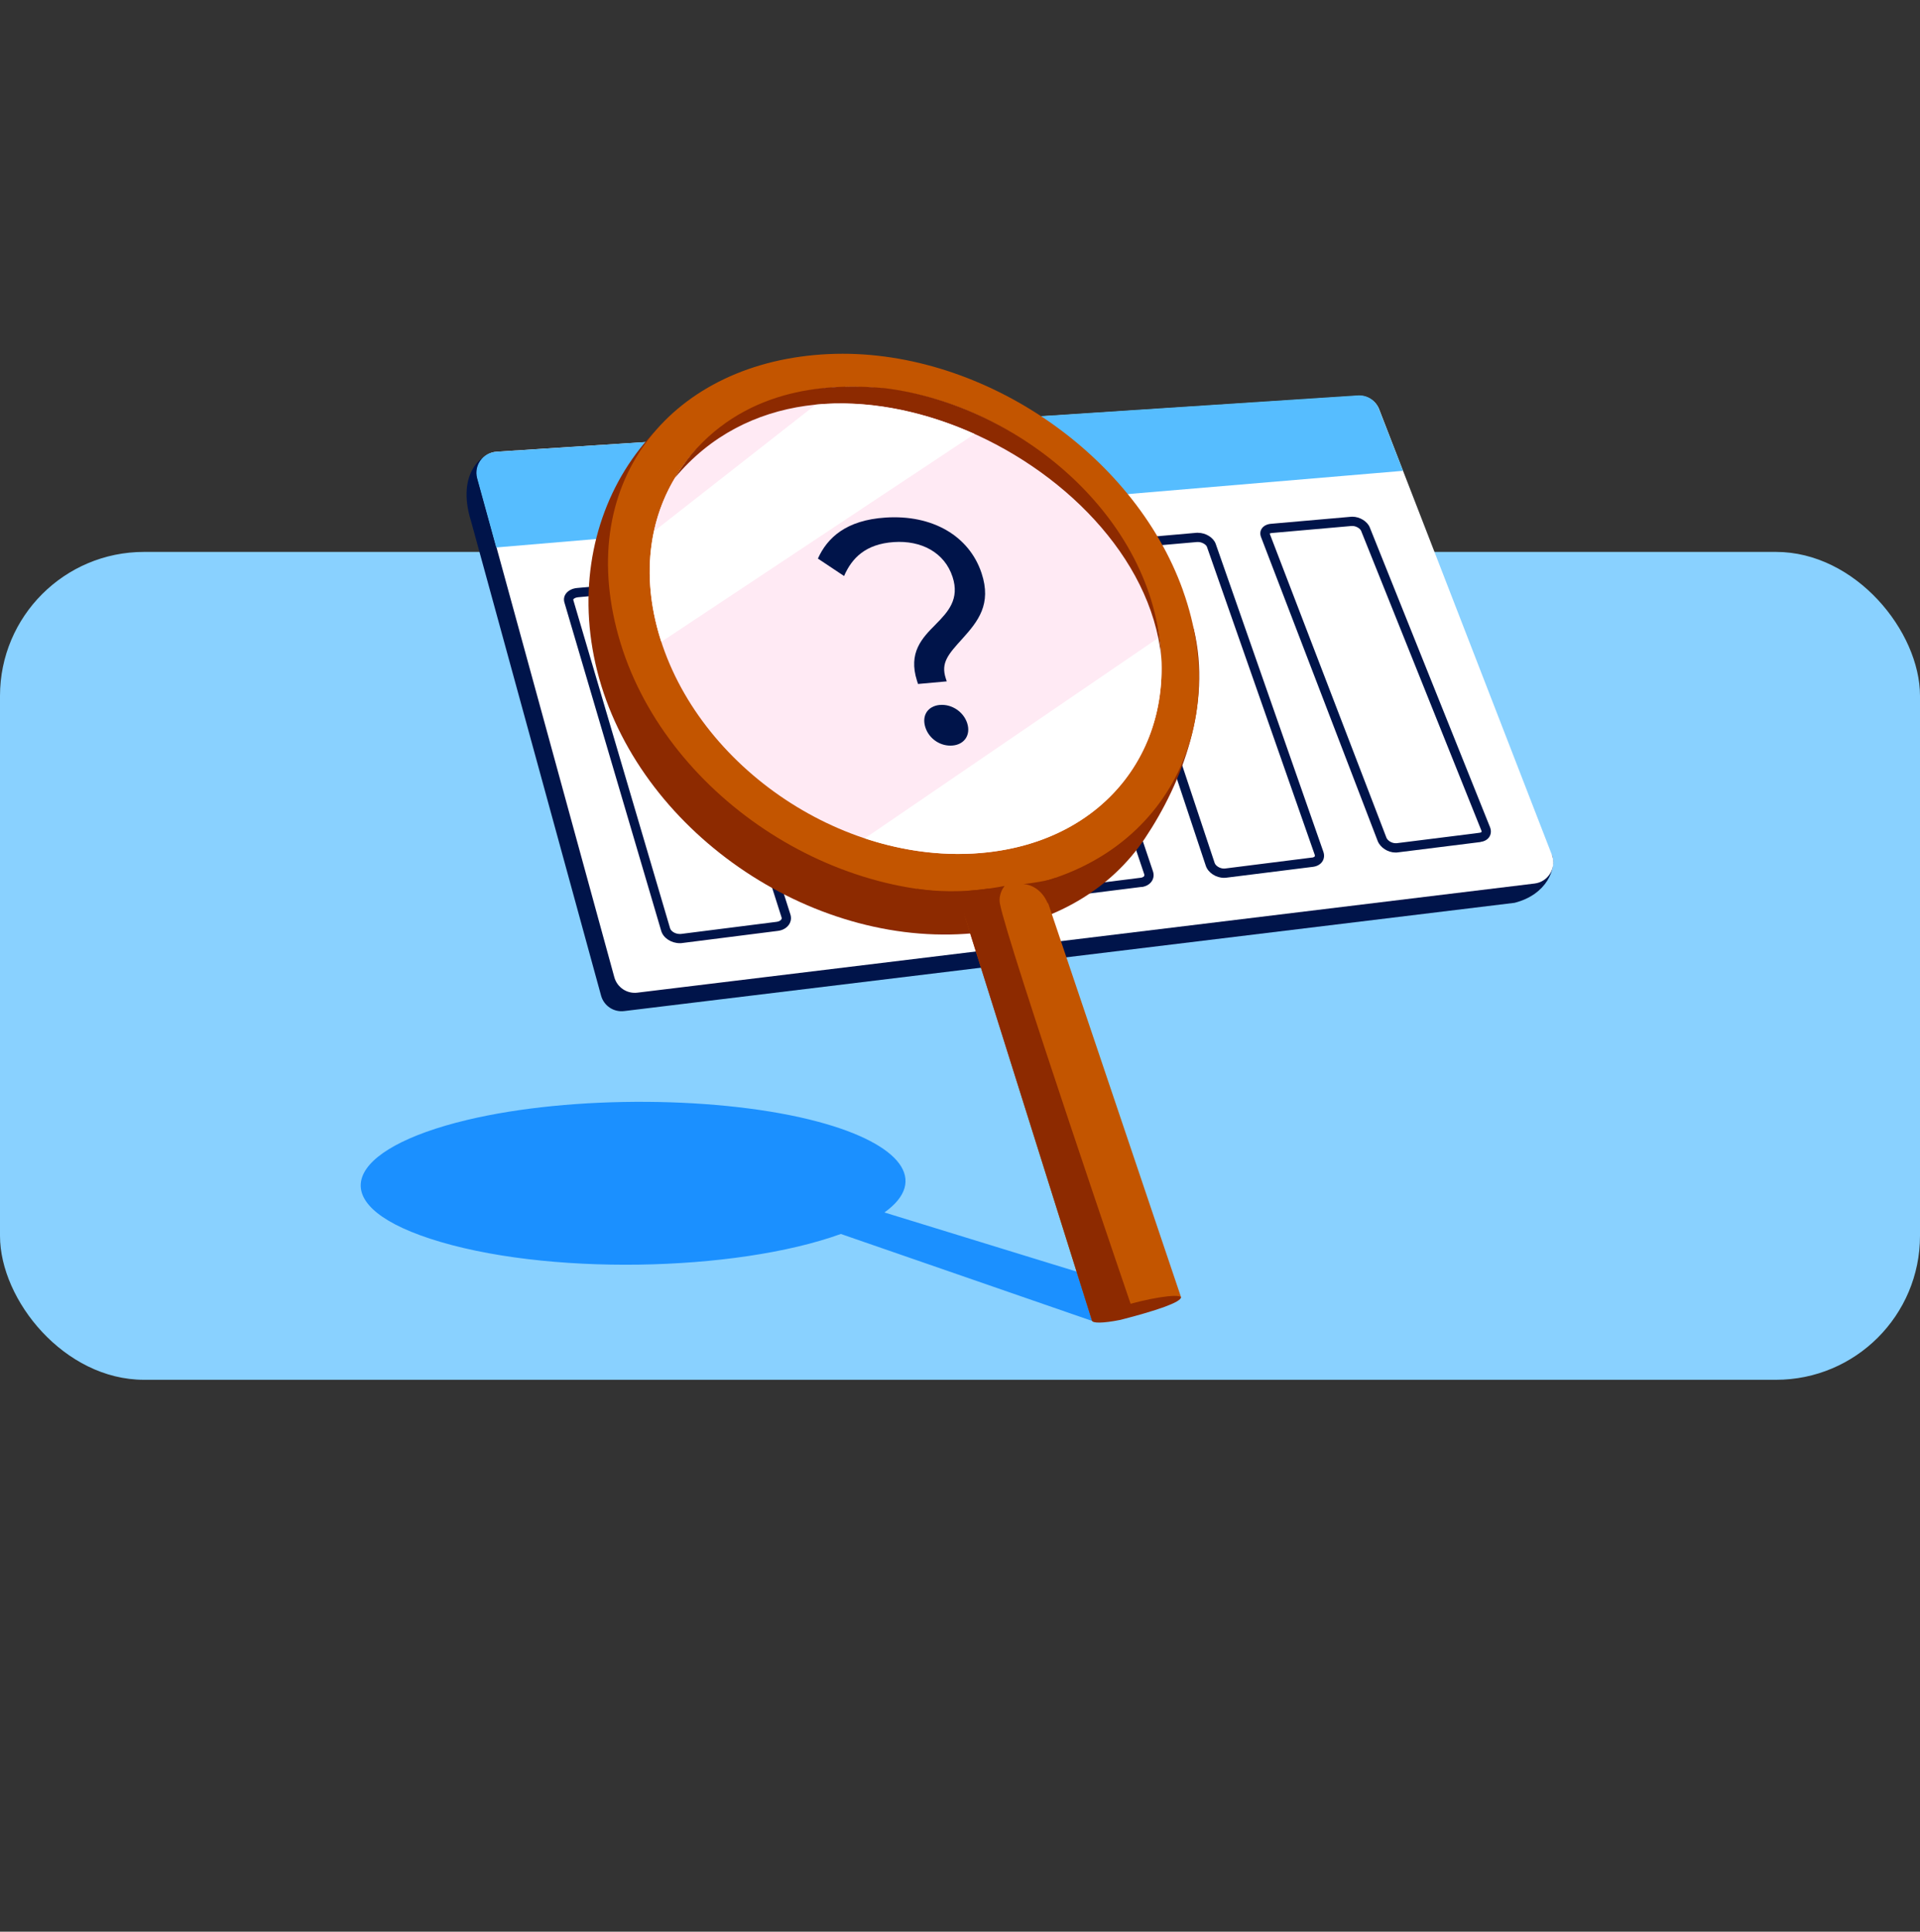 <svg width="160" height="161" viewBox="0 0 160 161" fill="none" xmlns="http://www.w3.org/2000/svg">
<rect x="0" y="0" width="160" height="161" fill="#333333" stroke="none"/>
<rect y="46" width="160" height="69" rx="12" fill="#89D1FF"/>
<path d="M39.235 43.37L50.089 82.98C50.321 83.83 51.144 84.381 52.02 84.268L126.214 75.246C128.933 74.554 129.71 72.351 129.34 71.288L86.656 37.559C86.395 36.808 85.668 36.325 84.879 36.375L41.373 37.659C40.257 37.73 38.014 39.344 39.231 43.374L39.235 43.37Z" fill="#00144A"/>
<path d="M39.804 39.887L51.193 81.445C51.426 82.295 52.248 82.846 53.124 82.733L127.899 73.636C129.012 73.49 129.71 72.355 129.34 71.292L114.957 34.176C114.696 33.426 113.969 32.942 113.18 32.992L41.394 37.647C40.277 37.718 39.505 38.802 39.804 39.887Z" fill="white"/>
<path d="M114.923 34.128C114.662 33.386 113.939 32.907 113.154 32.957L41.353 37.655C40.241 37.725 39.473 38.797 39.77 39.87L41.357 45.627L116.915 39.242L114.923 34.128Z" fill="#56BDFF"/>
<path d="M55.778 49.088C56.179 49.088 56.493 49.325 56.55 49.511L65.129 76.459C65.15 76.526 65.145 76.583 65.109 76.634C65.042 76.732 64.903 76.804 64.723 76.83L56.771 77.838C56.73 77.838 56.689 77.844 56.653 77.844C56.246 77.844 55.906 77.602 55.839 77.365L47.774 50.005C47.764 49.974 47.774 49.958 47.785 49.943C47.831 49.876 47.97 49.799 48.171 49.778L55.695 49.094C55.726 49.094 55.752 49.094 55.783 49.094M55.778 48.316C55.726 48.316 55.675 48.316 55.623 48.322L48.099 49.006C47.342 49.073 46.858 49.613 47.033 50.21L55.098 77.576C55.268 78.178 55.937 78.611 56.653 78.611C56.725 78.611 56.797 78.611 56.869 78.595L64.82 77.586C65.593 77.494 66.066 76.876 65.871 76.228L57.286 49.274C57.121 48.723 56.467 48.316 55.778 48.316Z" fill="#00144A"/>
<path d="M70.529 47.624C70.884 47.624 71.218 47.84 71.285 48.03L80.117 74.65C80.148 74.742 80.117 74.788 80.112 74.804C80.076 74.861 80.004 74.902 79.911 74.933L79.803 74.948L72.227 75.9C72.191 75.9 72.155 75.905 72.119 75.905C71.733 75.905 71.398 75.663 71.326 75.437L62.86 48.437C62.85 48.406 62.855 48.401 62.86 48.396C62.886 48.36 62.978 48.288 63.169 48.272L70.451 47.634C70.451 47.634 70.503 47.634 70.529 47.634M70.529 46.852C70.482 46.852 70.431 46.852 70.385 46.857L63.102 47.495C62.381 47.557 61.939 48.082 62.124 48.668L70.585 75.663C70.77 76.25 71.429 76.672 72.114 76.672C72.181 76.672 72.248 76.672 72.32 76.662L79.896 75.71V75.72C80.632 75.627 81.059 75.035 80.843 74.402L72.016 47.793C71.836 47.258 71.193 46.857 70.529 46.857V46.852Z" fill="#00144A"/>
<path d="M85.763 46.143C86.118 46.143 86.453 46.359 86.519 46.555L95.351 72.86C95.382 72.958 95.351 72.999 95.346 73.015C95.31 73.071 95.238 73.112 95.145 73.143L95.037 73.159L87.461 74.111C87.425 74.111 87.389 74.116 87.353 74.116C86.967 74.116 86.633 73.874 86.561 73.642L78.094 46.951C78.084 46.92 78.089 46.915 78.094 46.91C78.12 46.874 78.213 46.802 78.403 46.786L85.686 46.148C85.686 46.148 85.737 46.148 85.763 46.148M85.763 45.371C85.716 45.371 85.665 45.371 85.619 45.376L78.336 46.014C77.615 46.076 77.173 46.601 77.358 47.188L85.82 73.874C86.005 74.461 86.664 74.883 87.348 74.883C87.415 74.883 87.482 74.883 87.554 74.873L95.13 73.921V73.931C95.866 73.838 96.293 73.246 96.077 72.613L87.25 46.308C87.07 45.773 86.427 45.371 85.763 45.371Z" fill="#00144A"/>
<path d="M99.834 45.174C100.174 45.174 100.509 45.391 100.576 45.571L109.557 71.233C109.572 71.274 109.588 71.336 109.562 71.372C109.541 71.408 109.474 71.454 109.356 71.475H109.32L102.094 72.386C102.063 72.386 102.032 72.391 102.001 72.391C101.631 72.391 101.301 72.149 101.224 71.933L92.572 45.905L92.562 45.874C92.572 45.859 92.639 45.802 92.804 45.787L99.767 45.174C99.767 45.174 99.809 45.174 99.834 45.174ZM99.834 44.402C99.788 44.402 99.747 44.402 99.701 44.407L92.737 45.02C92.042 45.077 91.646 45.591 91.841 46.157L100.488 72.174C100.689 72.746 101.337 73.163 101.996 73.163C102.058 73.163 102.125 73.163 102.186 73.152L109.413 72.247C110.118 72.159 110.499 71.588 110.272 70.97L101.306 45.319C101.111 44.794 100.473 44.407 99.834 44.407V44.402Z" fill="#00144A"/>
<path d="M112.696 43.838C113.02 43.838 113.35 44.055 113.427 44.245L123.448 69.222C123.474 69.279 123.474 69.32 123.463 69.336C123.453 69.356 123.402 69.392 123.293 69.408L122.877 69.464L116.381 70.278C116.356 70.278 116.325 70.278 116.299 70.278C115.98 70.278 115.63 70.067 115.532 69.809L105.815 44.492C105.815 44.492 105.815 44.477 105.81 44.471C105.835 44.456 105.887 44.43 105.974 44.425L112.64 43.838C112.64 43.838 112.676 43.838 112.696 43.838ZM112.696 43.066C112.655 43.066 112.614 43.066 112.573 43.072L105.902 43.658C105.238 43.72 104.873 44.214 105.089 44.77L114.806 70.092C115.023 70.648 115.661 71.055 116.294 71.055C116.356 71.055 116.412 71.055 116.474 71.044L123.381 70.18V70.169C124.055 70.087 124.405 69.526 124.163 68.929L114.148 43.957C113.942 43.447 113.309 43.066 112.696 43.066Z" fill="#00144A"/>
<path d="M96.404 108.04L73.704 101.054C77.397 98.41 75.129 95.359 68.196 93.498C60.263 91.366 47.706 91.242 38.901 93.348C28.88 95.747 26.71 100.252 35.856 103.245C45.354 106.351 61.267 106.025 70.073 102.846L91.193 110.157L93.761 109.719C94.235 109.147 94.494 109.768 95.235 109.321C96.605 108.384 97.323 107.768 97.096 107.655H96.404V108.04Z" fill="#1B90FF"/>
<path d="M99.486 52.442C100.993 58.747 98.51 65.24 95.408 69.876C92.617 74.041 87.909 76.976 81.746 77.713C68.15 79.335 53.598 69.653 49.93 56.533C46.261 43.414 54.319 30.925 67.229 30.33C79.632 29.758 95.325 40.824 99.486 52.442Z" fill="#8D2A00"/>
<path d="M98.576 49.206C102.902 61.283 96.376 72.639 83.355 74.194C69.76 75.817 55.208 66.134 51.54 53.015C47.871 39.895 56.137 30.107 69.052 29.511C81.454 28.939 94.42 37.591 98.58 49.206H98.576Z" fill="#C35500"/>
<path d="M95.676 49.441C99.387 59.947 93.633 69.743 82.344 71.032C70.622 72.368 58.097 64.034 54.882 52.748C51.78 41.862 58.727 32.842 69.937 32.274C80.762 31.729 92.09 39.288 95.68 49.441H95.676Z" fill="#FFEAF4"/>
<path d="M98.419 108.114L91.003 110.081L79.222 72.6L86.17 71.793L98.419 108.114Z" fill="#C35500"/>
<path d="M54.492 44.288L69.823 32.281C61.77 32.732 55.941 37.552 54.492 44.288Z" fill="#FFEAF4"/>
<path d="M82.344 71.033C92.302 69.896 97.951 62.142 96.597 53.117L72.067 69.873C75.393 70.978 78.904 71.425 82.344 71.033Z" fill="white"/>
<path d="M83.591 35.668L83.584 35.664L83.591 35.668Z" fill="#FFEAF4"/>
<path d="M69.933 32.273C70.252 32.258 70.567 32.25 70.886 32.246C70.567 32.246 70.252 32.258 69.933 32.273Z" fill="#FFEAF4"/>
<path d="M80.234 34.074C80.332 34.113 80.431 34.153 80.525 34.192C80.427 34.153 80.332 34.113 80.234 34.074Z" fill="#FFEAF4"/>
<path d="M81.128 34.441C81.195 34.473 81.261 34.504 81.328 34.532C81.261 34.5 81.195 34.469 81.128 34.441Z" fill="#FFEAF4"/>
<path d="M79.329 33.73C79.439 33.77 79.553 33.809 79.663 33.852C79.553 33.809 79.443 33.77 79.329 33.73Z" fill="#FFEAF4"/>
<path d="M73.204 32.352C73.385 32.367 73.566 32.387 73.751 32.41C73.57 32.391 73.389 32.371 73.204 32.352Z" fill="#FFEAF4"/>
<path d="M72.224 32.281C72.413 32.293 72.606 32.301 72.795 32.316C72.606 32.301 72.413 32.289 72.224 32.281Z" fill="#FFEAF4"/>
<path d="M74.169 32.461C74.346 32.484 74.527 32.512 74.704 32.539C74.527 32.512 74.35 32.484 74.169 32.461Z" fill="#FFEAF4"/>
<path d="M71.205 32.25C71.417 32.25 71.626 32.254 71.838 32.262C71.626 32.254 71.413 32.25 71.205 32.25Z" fill="#FFEAF4"/>
<path d="M96.77 54.748C96.187 43.079 84.926 33.745 73.748 32.354C69.859 31.997 63.022 31.997 58.058 37.37C57.499 37.973 56.976 38.678 56.488 39.423C56.405 39.548 56.358 39.635 56.283 39.756C56.271 39.772 56.267 39.791 56.255 39.811C62.14 32.754 71.547 32.303 79.86 35.594C88.465 39 95.896 46.417 96.77 54.756V54.748Z" fill="#8D2A00"/>
<path d="M67.981 33.724L54.492 44.288C53.937 46.874 54.023 49.739 54.882 52.748C54.952 52.999 55.031 53.246 55.114 53.493L81.214 36.169C76.94 34.261 72.311 33.312 67.981 33.724Z" fill="white"/>
<path d="M76.397 74.082L80.439 76.469C80.439 76.469 79.597 74.388 82.368 74.102V74.059C81.258 74.227 79.022 74.451 76.397 74.078V74.082Z" fill="#8D2A00"/>
<path d="M85.304 73.685C85.867 73.709 86.851 74.124 87.319 75.319L87.988 73.148C87.988 73.148 87.37 73.446 85.304 73.681V73.685Z" fill="#8D2A00"/>
<path d="M91.003 110.083L79.959 74.984L80.703 74.24C80.703 74.24 82.116 74.157 83.722 73.836C83.722 73.836 83.167 74.459 83.328 75.321C83.974 78.707 94.475 109.424 94.475 109.424L90.999 110.083H91.003Z" fill="#8D2A00"/>
<path d="M98.419 108.115C98.419 108.523 96.506 109.201 93.377 110.004C91.83 110.314 91.07 110.274 91.003 110.082C90.956 109.945 91.802 109.416 93.337 108.922C95.636 108.205 98.159 107.802 98.419 108.115Z" fill="#8D2A00"/>
<path d="M77.975 52.037C79.014 50.991 79.982 49.929 79.38 48.083C78.711 46.034 76.759 45.023 74.48 45.18C72.13 45.34 70.984 46.516 70.339 48.009L68.158 46.555C68.938 44.823 70.504 43.353 73.787 43.138C77.707 42.879 80.766 44.666 81.797 47.77C82.651 50.352 81.51 51.775 80.207 53.224C79.01 54.541 78.396 55.235 78.809 56.524L78.896 56.79L76.503 57.006L76.416 56.739C75.672 54.396 76.829 53.185 77.975 52.041V52.037ZM78.321 58.757C79.309 58.667 80.293 59.322 80.6 60.274C80.907 61.226 80.392 62.037 79.4 62.135C78.392 62.233 77.416 61.587 77.109 60.607C76.802 59.627 77.317 58.847 78.321 58.753V58.757Z" fill="#00144A"/>
</svg>
